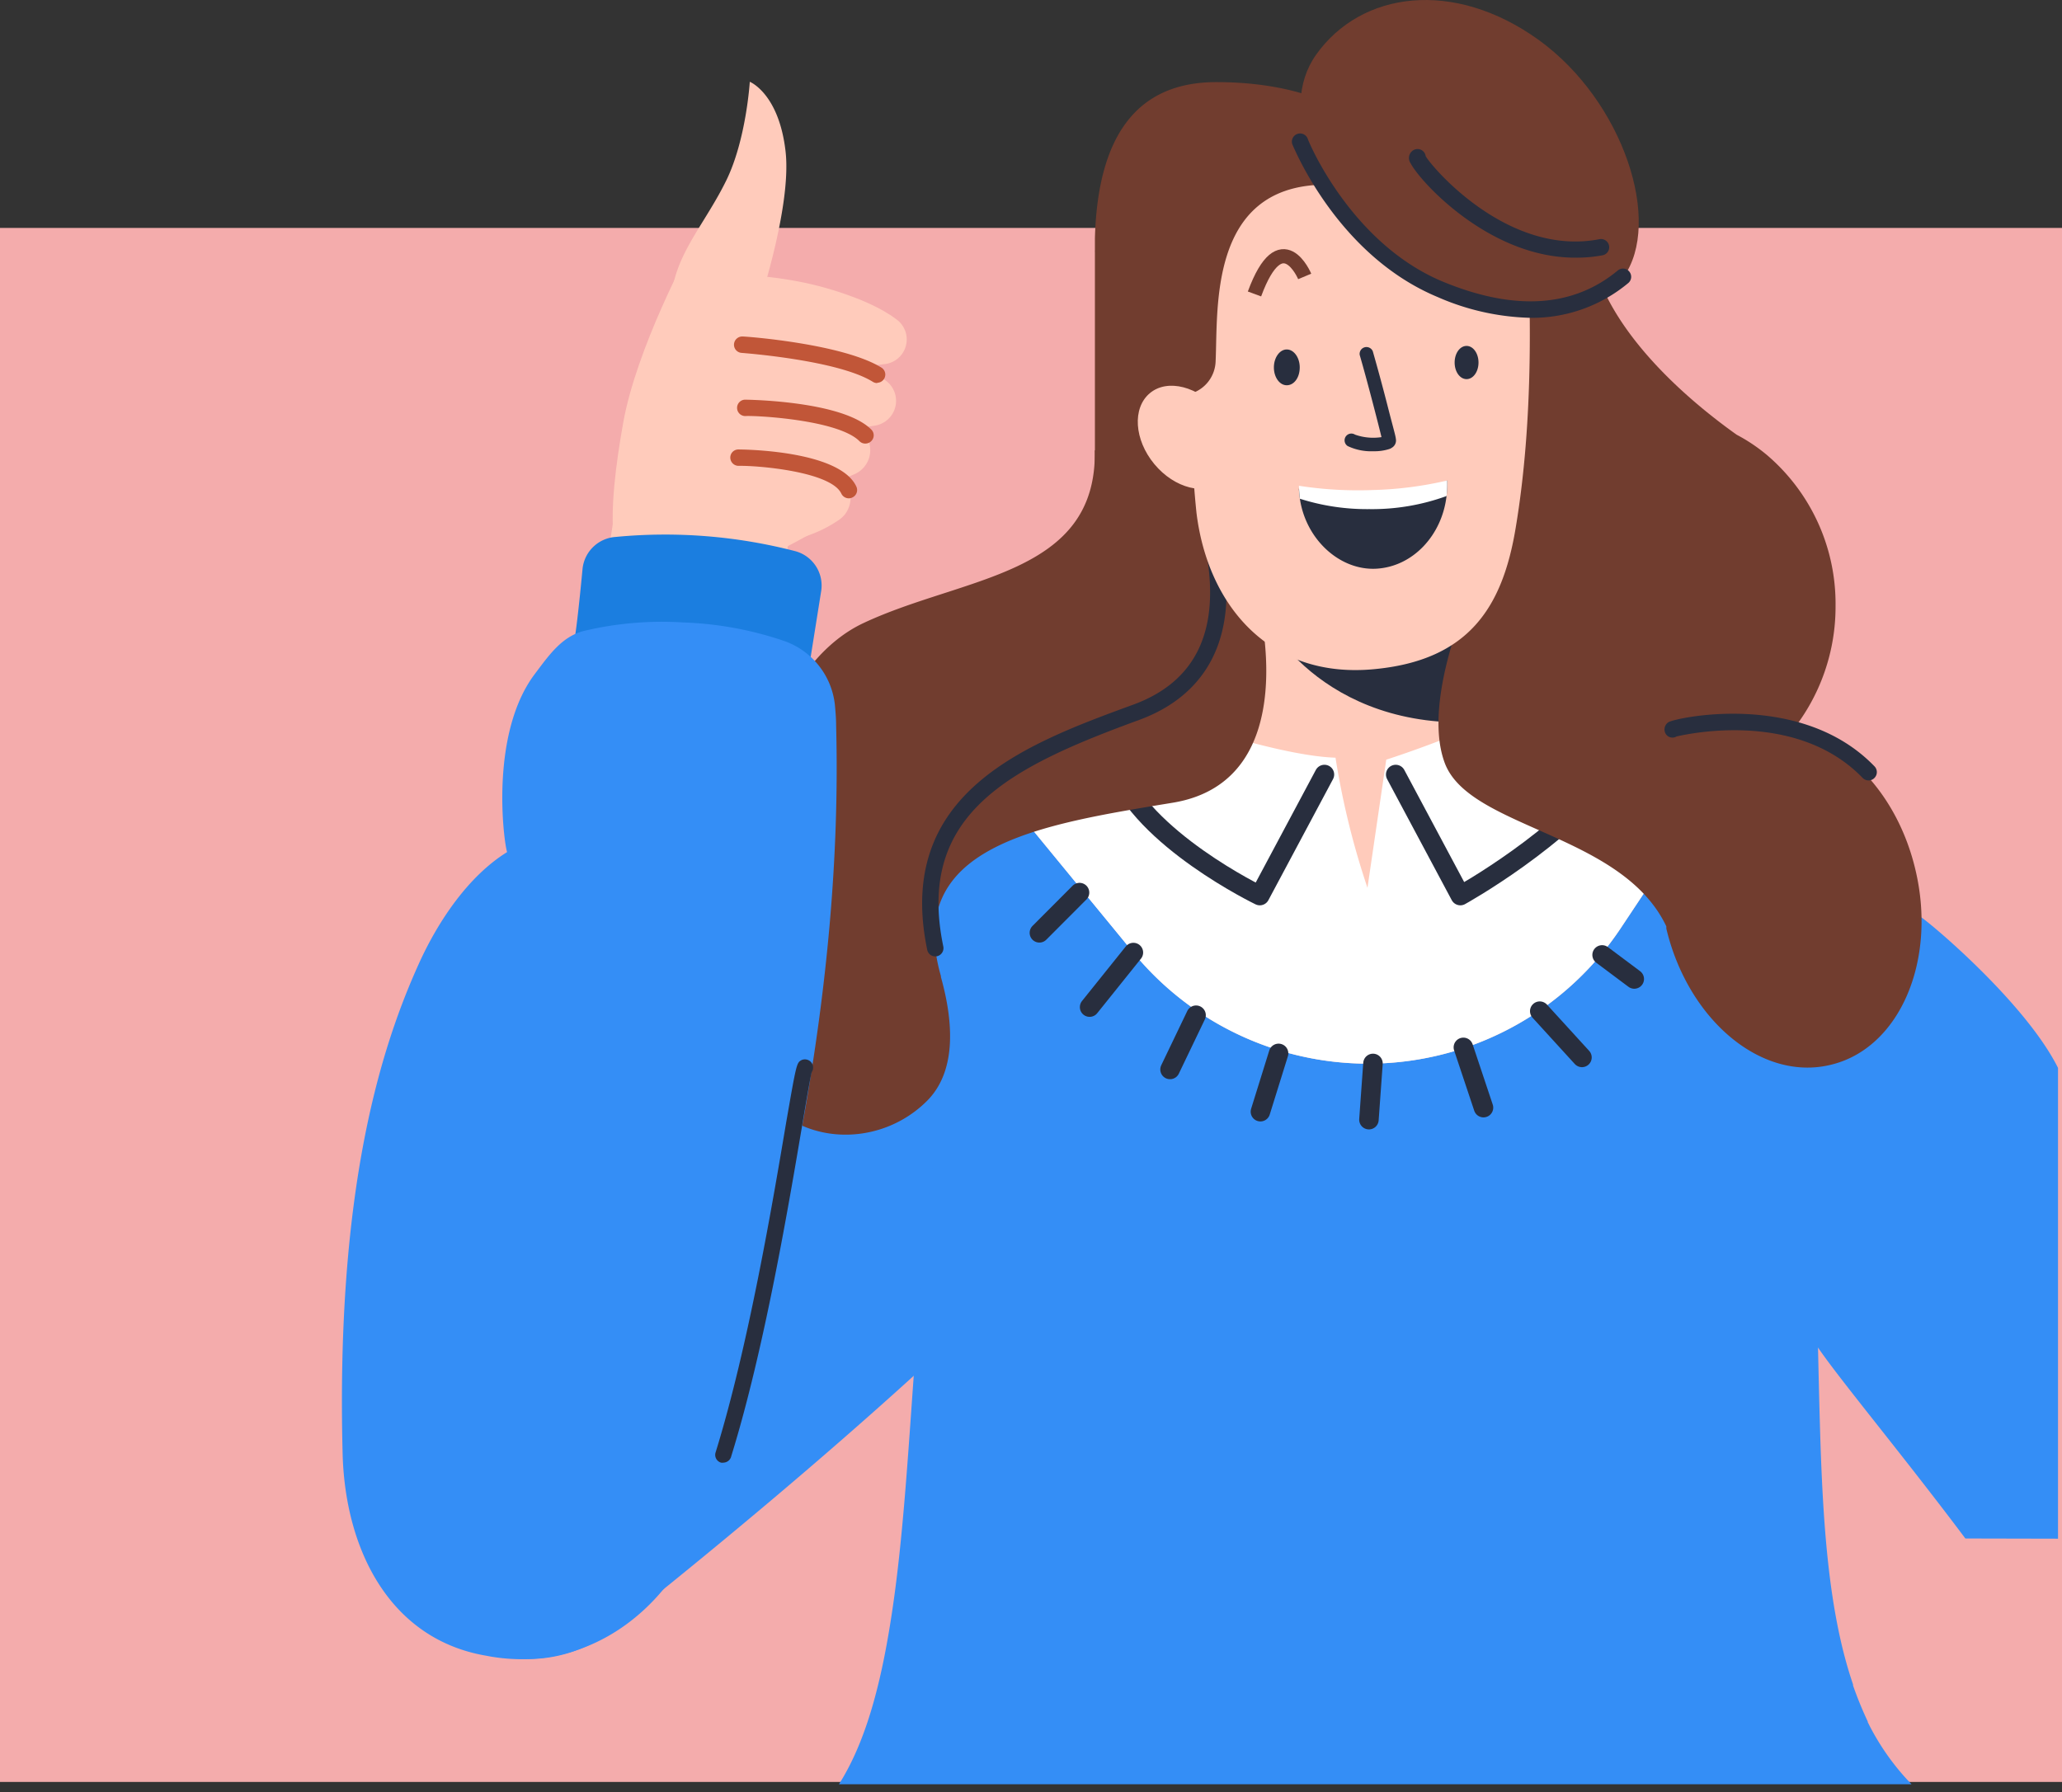 <svg xmlns="http://www.w3.org/2000/svg" width="199" height="173" fill="none" viewBox="0 0 199 173">
  <rect x="0" y="0" width="199" height="173" fill="#333333" stroke="none"/>
  <path fill="#F4ACAC" d="M0 22h199v150H0z"/>
  <path fill="#FFCBBB" d="M69.117 26.611c1.474-.11 2.955-.09 4.426.06 1.46.14 2.912.363 4.346.671a32.18 32.18 0 0 1 4.306 1.272c.733.265 1.452.57 2.153.911.34.17.731.37 1.082.581l.27.17.3.18c.19.14.39.271.571.411a2.394 2.394 0 0 1-1.182 4.276l-.66.08h-1.903c-.681 0-1.372 0-2.063-.08a49.388 49.388 0 0 1-4.186-.43 60.595 60.595 0 0 1-4.186-.742 28.955 28.955 0 0 1-4.125-1.211h-.05a3.184 3.184 0 0 1 .89-6.119l.01-.03Z"/>
  <path fill="#FFCBBB" d="M67.033 33.411a27.23 27.23 0 0 1 4.597-.14 43.66 43.66 0 0 1 4.536.46 36.11 36.11 0 0 1 4.516 1.002c.751.22 1.502.46 2.263.751.809.314 1.592.689 2.344 1.122a2.423 2.423 0 0 1-.842 4.476l-.47.07c-.684.099-1.373.16-2.063.18-.721 0-1.462.06-2.193 0a50.62 50.62 0 0 1-4.436-.19c-1.482-.13-3.004-.3-4.426-.54a29.331 29.331 0 0 1-4.387-1.002 3.175 3.175 0 0 1 .591-6.159l-.03-.03Z"/>
  <path fill="#FFCBBB" d="M67.924 40.03a20.699 20.699 0 0 1 3.595-.33c1.202 0 2.384 0 3.565.11 1.182.11 2.364.22 3.535.41a22.81 22.81 0 0 1 3.505.841h.14a2.523 2.523 0 0 1 .27 4.677c-1.22.557-2.51.948-3.835 1.161a22.62 22.62 0 0 1-3.835.34 26.49 26.49 0 0 1-3.785-.21 18.184 18.184 0 0 1-3.735-.88 3.194 3.194 0 0 1 .45-6.13l.13.01Z"/>
  <path fill="#FFCBBB" d="M67.044 46.128c1.04-.33 2.11-.562 3.194-.69a34.573 34.573 0 0 1 3.205-.271 30.886 30.886 0 0 1 3.194 0c1.087.035 2.17.162 3.235.38l.21.05a2.543 2.543 0 0 1 .941 4.547 12.697 12.697 0 0 1-3.394 1.662 19.04 19.04 0 0 1-3.505.801 23.192 23.192 0 0 1-3.525.19 14.814 14.814 0 0 1-3.555-.49 3.204 3.204 0 0 1-.21-6.119l.21-.06ZM64.91 27.813c.641-3.675 3.225-6.42 5.167-10.365 1.943-3.945 2.284-9.553 2.284-9.553s2.813 1.112 3.454 6.73c.611 5.417-2.733 15.28-2.733 15.28l-8.172-2.092Z"/>
  <path fill="#FFCBBB" d="M66.544 24.148s-5.097 9.383-6.398 16.643c-1.443 8.122-2.083 16.483 3.224 16.593 5.307.11 18.215-7.8 18.215-7.8L68.908 25.31l-2.364-1.162Z"/>
  <path fill="#FFCBBB" d="M76.096 52.311 59.295 49.63l-2.398 15.02 16.8 2.682 2.399-15.02Z"/>
  <path fill="#C15638" d="M84.658 36.976a.792.792 0 0 1-.421-.12c-3.385-2.113-12.577-2.784-12.668-2.794a.79.79 0 0 1-.458-1.387.8.8 0 0 1 .569-.195c.4 0 9.683.71 13.388 3.004a.792.792 0 0 1-.41 1.462v.03Zm-1.162 5.839a.771.771 0 0 1-.56-.24C80.871 40.512 72.92 40.09 71.92 40.16a.792.792 0 0 1-.05-1.582c.1 0 9.423.08 12.217 2.884a.78.78 0 0 1 0 1.112.791.791 0 0 1-.59.24ZM81.945 48.1a.8.8 0 0 1-.751-.46c-1.001-2.113-8.011-2.714-9.914-2.674a.801.801 0 0 1-.752-1.075.78.78 0 0 1 .712-.507c.08 0 9.754 0 11.406 3.585a.79.79 0 0 1-.39 1.051.76.76 0 0 1-.311.08Z"/>
  <path fill="#348EF6" d="M113.458 107.392a303.627 303.627 0 0 1-21.6 22.031c-9.142 8.502-18.896 16.773-28.81 24.774l-3.725 3.004a13.35 13.35 0 0 1-16.39.243 13.35 13.35 0 0 1-3.778-4.448c-2.413-4.727-4.005-10.245-5.637-17.875 22.951-16.683 35.469-30.723 53.554-50.18a411.774 411.774 0 0 0 26.386 22.451Zm76.216 41.109c-6.008-8.011-12.017-15.211-14.2-18.396a203.71 203.71 0 0 1-19.216-19.026 92.88 92.88 0 0 0 10.014-11.646c1.842-2.453 3.615-4.927 5.457-7.4 2.003-2.644 4.006-5.267 6.249-7.811l.13-.15a81.508 81.508 0 0 1 7.3 4.466c1.102.731 10.104 8.332 13.208 14.54v45.443l-8.942-.02Z"/>
  <path fill="#348EF6" d="M115.732 141.794c12.885-4.967 18.063-22.661 11.564-39.52-6.498-16.859-22.212-26.499-35.098-21.532-12.885 4.967-18.063 22.66-11.564 39.519 6.498 16.859 22.212 26.5 35.098 21.533Z"/>
  <path fill="#713D2F" d="M134.458 19.31c0-8.762-9.113-11.385-17.074-11.385-7.661 0-11.446 5.177-11.716 15.07v1.133a2.262 2.262 0 0 0 0 .26v41.147h28.79V22.976h-.361c.232-1.209.352-2.435.361-3.665Z"/>
  <path fill="#348EF6" d="M184.478 172.223H80.965c2.543-4.006 4.005-9.454 5.007-15.852 1.242-7.831 1.722-17.124 2.473-27.188 1.192-16.022 3.004-34.047 9.664-51.07a313.428 313.428 0 0 0 69.185 0c8.282 19.927 7.811 41.136 8.332 59.031.27 9.703.811 18.416 3.204 25.435a.143.143 0 0 1 0 .1 36.095 36.095 0 0 0 1.422 3.485v.06a23.584 23.584 0 0 0 4.226 5.999Z"/>
  <path fill="#FFCBBB" d="m165.572 75.82-.621.93-8.562 12.879a29.276 29.276 0 0 1-36.23 10.525 29.28 29.28 0 0 1-10.775-8.202L96.847 76.68l-.671-.822 7.41-19.286h54.565l7.421 19.246Z"/>
  <path fill="#282E3E" d="M121.83 58.436c-.29 1.091 5.738 12.217 21.119 11.235 15.382-.981 5.228-11.556 5.228-11.556l-11.797.32h-14.55Z"/>
  <path fill="#fff" d="m164.948 76.751-8.562 12.878a29.275 29.275 0 0 1-22.917 13.003 29.287 29.287 0 0 1-24.088-10.68l-12.537-15.27 12.537-8.643s13.018 4.887 19.507 5.097a76.581 76.581 0 0 0 3.084 12.558l1.813-12.368s10.204-3.264 13.879-6.118c5.087 2.664 13.288 7.27 17.284 9.543Z"/>
  <path stroke="#282E3E" stroke-linecap="round" stroke-linejoin="round" stroke-width="1.881" d="m127.819 74.759-6.238 11.686s-11.346-5.458-13.89-12.377m27.006.691 6.239 11.686s9.884-5.458 14.961-12.377"/>
  <path fill="#713D2F" d="M184.837 83.88c-1.703-7.13-6.629-12.327-11.937-13.268a19.196 19.196 0 0 0 4.246-12.147 18.872 18.872 0 0 0-6.639-14.56c-.897-.748-1.87-1.4-2.904-1.943-4.687-3.334-13.469-10.654-14.27-19.026h-15.882l6.159 30.432s-6.82 13.229-4.176 20.288c2.383 6.339 17.104 6.74 21.38 15.762v.21a21.658 21.658 0 0 0 1.001 3.145c2.864 7.06 9.012 11.415 14.83 10.014 6.69-1.563 10.325-10.084 8.192-18.907Zm-63.499-26.145-15.681-14.29c.24 12.157-12.678 12.147-22.361 16.713-7.08 3.345-11.406 14.02-8.743 22.03 2.003 6.01-3.865 9.564-3.204 17.195.921 10.735 12.187 12.797 18.105 6.889 2.804-2.794 2.624-7.42 1.352-11.966v-.09c-3.605-12.588 9.413-14.6 22.371-16.734 12.958-2.133 8.161-19.747 8.161-19.747Z"/>
  <path fill="#282E3E" d="M90.256 92.313a.781.781 0 0 1-.771-.63C86.32 76.46 99.108 71.774 109.382 68.01c5.948-2.184 8.332-7.01 7.08-14.42a2.412 2.412 0 0 1-.07-.942.79.79 0 0 1 1.562.22c0 .09 0 .251.07.451 1.743 10.274-3.435 14.47-8.091 16.173-12.347 4.526-21.57 9.012-18.896 21.87a.8.8 0 0 1-.621.941l-.16.01Z"/>
  <path fill="#FFCBBB" d="M146.283 50.907c-1.262 7.71-4.536 12.807-13.609 13.678-10.144 1.002-16.112-6.148-17.203-15.08A92.582 92.582 0 0 1 115 37.968a3.366 3.366 0 0 0 2.313-3.005c.25-5.006-.721-16.903 10.324-17.133 2.203 0 6.86-.41 7.01-.872a98.13 98.13 0 0 1 12.497 1.382c.721 10.956.832 22.431-.861 32.566Z"/>
  <path fill="#FFCBBB" d="M117.623 39.63c2.003 2.353 2.153 5.417.43 6.84-1.722 1.421-4.696.68-6.649-1.673-1.952-2.353-2.143-5.418-.43-6.85 1.712-1.431 4.696-.63 6.649 1.683Z"/>
  <path fill="#713D2F" d="M148.506 3.86c8.192 5.928 11.967 17.634 8.162 22.892-3.806 5.257-13.529 4.716-21.72-1.212-8.192-5.928-11.697-14.95-7.941-20.248 4.336-6.128 13.268-7.36 21.499-1.432Z"/>
  <path fill="#1B7EE0" d="M78.05 64.584a59.082 59.082 0 0 0-22.76-2.404c.17.28.64-4.175.93-7.27a3.445 3.445 0 0 1 3.205-3.084 49.997 49.997 0 0 1 17.314 1.372 3.434 3.434 0 0 1 2.513 3.845l-1.201 7.54Z"/>
  <path fill="#348EF6" d="M80.693 70.022c0-.691-.06-1.342-.12-2.003a7.37 7.37 0 0 0-5.007-6.188 33.695 33.695 0 0 0-9.694-1.753 32.424 32.424 0 0 0-9.553.831c-2.123.551-3.365 2.374-4.697 4.136-4.395 5.818-3.004 16.212-2.683 17.204-3.705 2.293-6.64 6.619-8.522 10.785-3.645 8.061-8.011 21.74-7.35 47.315.25 9.293 4.586 17.885 13.85 19.467l.43.08c9.803 1.673 18.095-5.067 20.969-14.58 7.35-24.163 13.048-49.799 12.377-75.294Z"/>
  <path fill="#282E3E" d="M69.816 141.181a.637.637 0 0 1-.23 0 .787.787 0 0 1-.474-.389.782.782 0 0 1-.047-.612c3.164-10.215 5.538-24.294 6.81-31.854 1-5.738 1-5.738 1.492-6.009a.812.812 0 0 1 .77.08.794.794 0 0 1 .2 1.092c-.14.531-.5 2.634-.9 5.007-1.282 7.6-3.665 21.75-6.86 32.044a.8.8 0 0 1-.76.641Zm77.889-110.503a23.617 23.617 0 0 1-8.953-2.003c-9.633-4.006-13.809-14.28-14.019-14.71a.789.789 0 0 1 .446-1.027.787.787 0 0 1 .859.186.792.792 0 0 1 .167.26c0 .1 4.106 10.124 13.108 13.829 6.88 2.824 12.527 2.453 16.813-1.102a.78.78 0 0 1 1.112.1.788.788 0 0 1-.1 1.112 14.49 14.49 0 0 1-9.433 3.355Zm32.626 44.651a.8.8 0 0 1-.571-.24c-6.649-6.89-17.855-4.006-17.955-4.006a.762.762 0 0 1-1.062-.27.832.832 0 0 1 .291-1.112c.641-.4 12.767-3.094 19.867 4.266a.8.8 0 0 1 0 1.122.77.77 0 0 1-.57.24Z"/>
  <path fill="#282E3E" d="M151.991 24.87c-8.231 0-14.931-7.31-15.862-9.123a.88.88 0 0 1 .14-1.152.795.795 0 0 1 .808-.162.788.788 0 0 1 .514.643c.671 1.162 8.011 9.714 16.763 8.011a.793.793 0 0 1 .932.621.79.79 0 0 1-.621.931 13.32 13.32 0 0 1-2.674.23Zm-12.328 21.508c.02.502 0 1.004-.06 1.502-.44 3.786-3.234 6.79-6.729 7.01-3.495.22-6.819-2.744-7.42-6.72a8.203 8.203 0 0 1-.1-1s4.776.38 7.34.36c4.756-.02 6.969-1.152 6.969-1.152Z"/>
  <path fill="#fff" d="M139.663 46.378c.02.502 0 1.004-.06 1.502a21.026 21.026 0 0 1-7.46 1.262 21.348 21.348 0 0 1-6.689-1.001c-.06-.34-.08-.921-.1-1.252 2.367.367 4.765.504 7.159.41a35.129 35.129 0 0 0 7.15-.92Z"/>
  <path fill="#282E3E" d="M125.435 35.465c0 1.001-.561 1.722-1.252 1.722s-1.242-.77-1.242-1.722.561-1.733 1.242-1.733c.681 0 1.252.772 1.252 1.733Zm17.253-.473c0 .891-.511 1.602-1.152 1.602-.641 0-1.151-.71-1.151-1.602 0-.891.51-1.602 1.151-1.602s1.152.72 1.152 1.602Zm-7.98 7.352c0-.18-.29-1.212-.641-2.564a201.888 201.888 0 0 0-1.582-5.878.664.664 0 0 0-.79-.379.66.66 0 0 0-.472.74c.741 2.553 1.783 6.609 2.103 7.93a5.274 5.274 0 0 1-2.553-.24.661.661 0 0 0-.729.012.672.672 0 0 0-.178.184.667.667 0 0 0 .012.728c.049.07.111.131.184.178a5.277 5.277 0 0 0 2.483.5 4.723 4.723 0 0 0 1.522-.21.894.894 0 0 0 .261-.13.809.809 0 0 0 .38-.871Z"/>
  <path stroke="#713D2F" stroke-miterlimit="10" stroke-width="1.368" d="M125.915 26.682s-2.253-5.357-4.847 1.692"/>
  <path stroke="#282E3E" stroke-linecap="round" stroke-linejoin="round" stroke-width="1.881" d="m109.382 91.942-4.226 5.268m27.348 5.436-.391 5.428m-8.72-6.398-1.752 5.628m-6.21-9.313-2.513 5.237m28.309-2.133 1.942 5.818m5.429-9.313 4.075 4.466m1.942-9.894 3.105 2.323m-53.536-8.34-3.875 3.885"/>
</svg>
